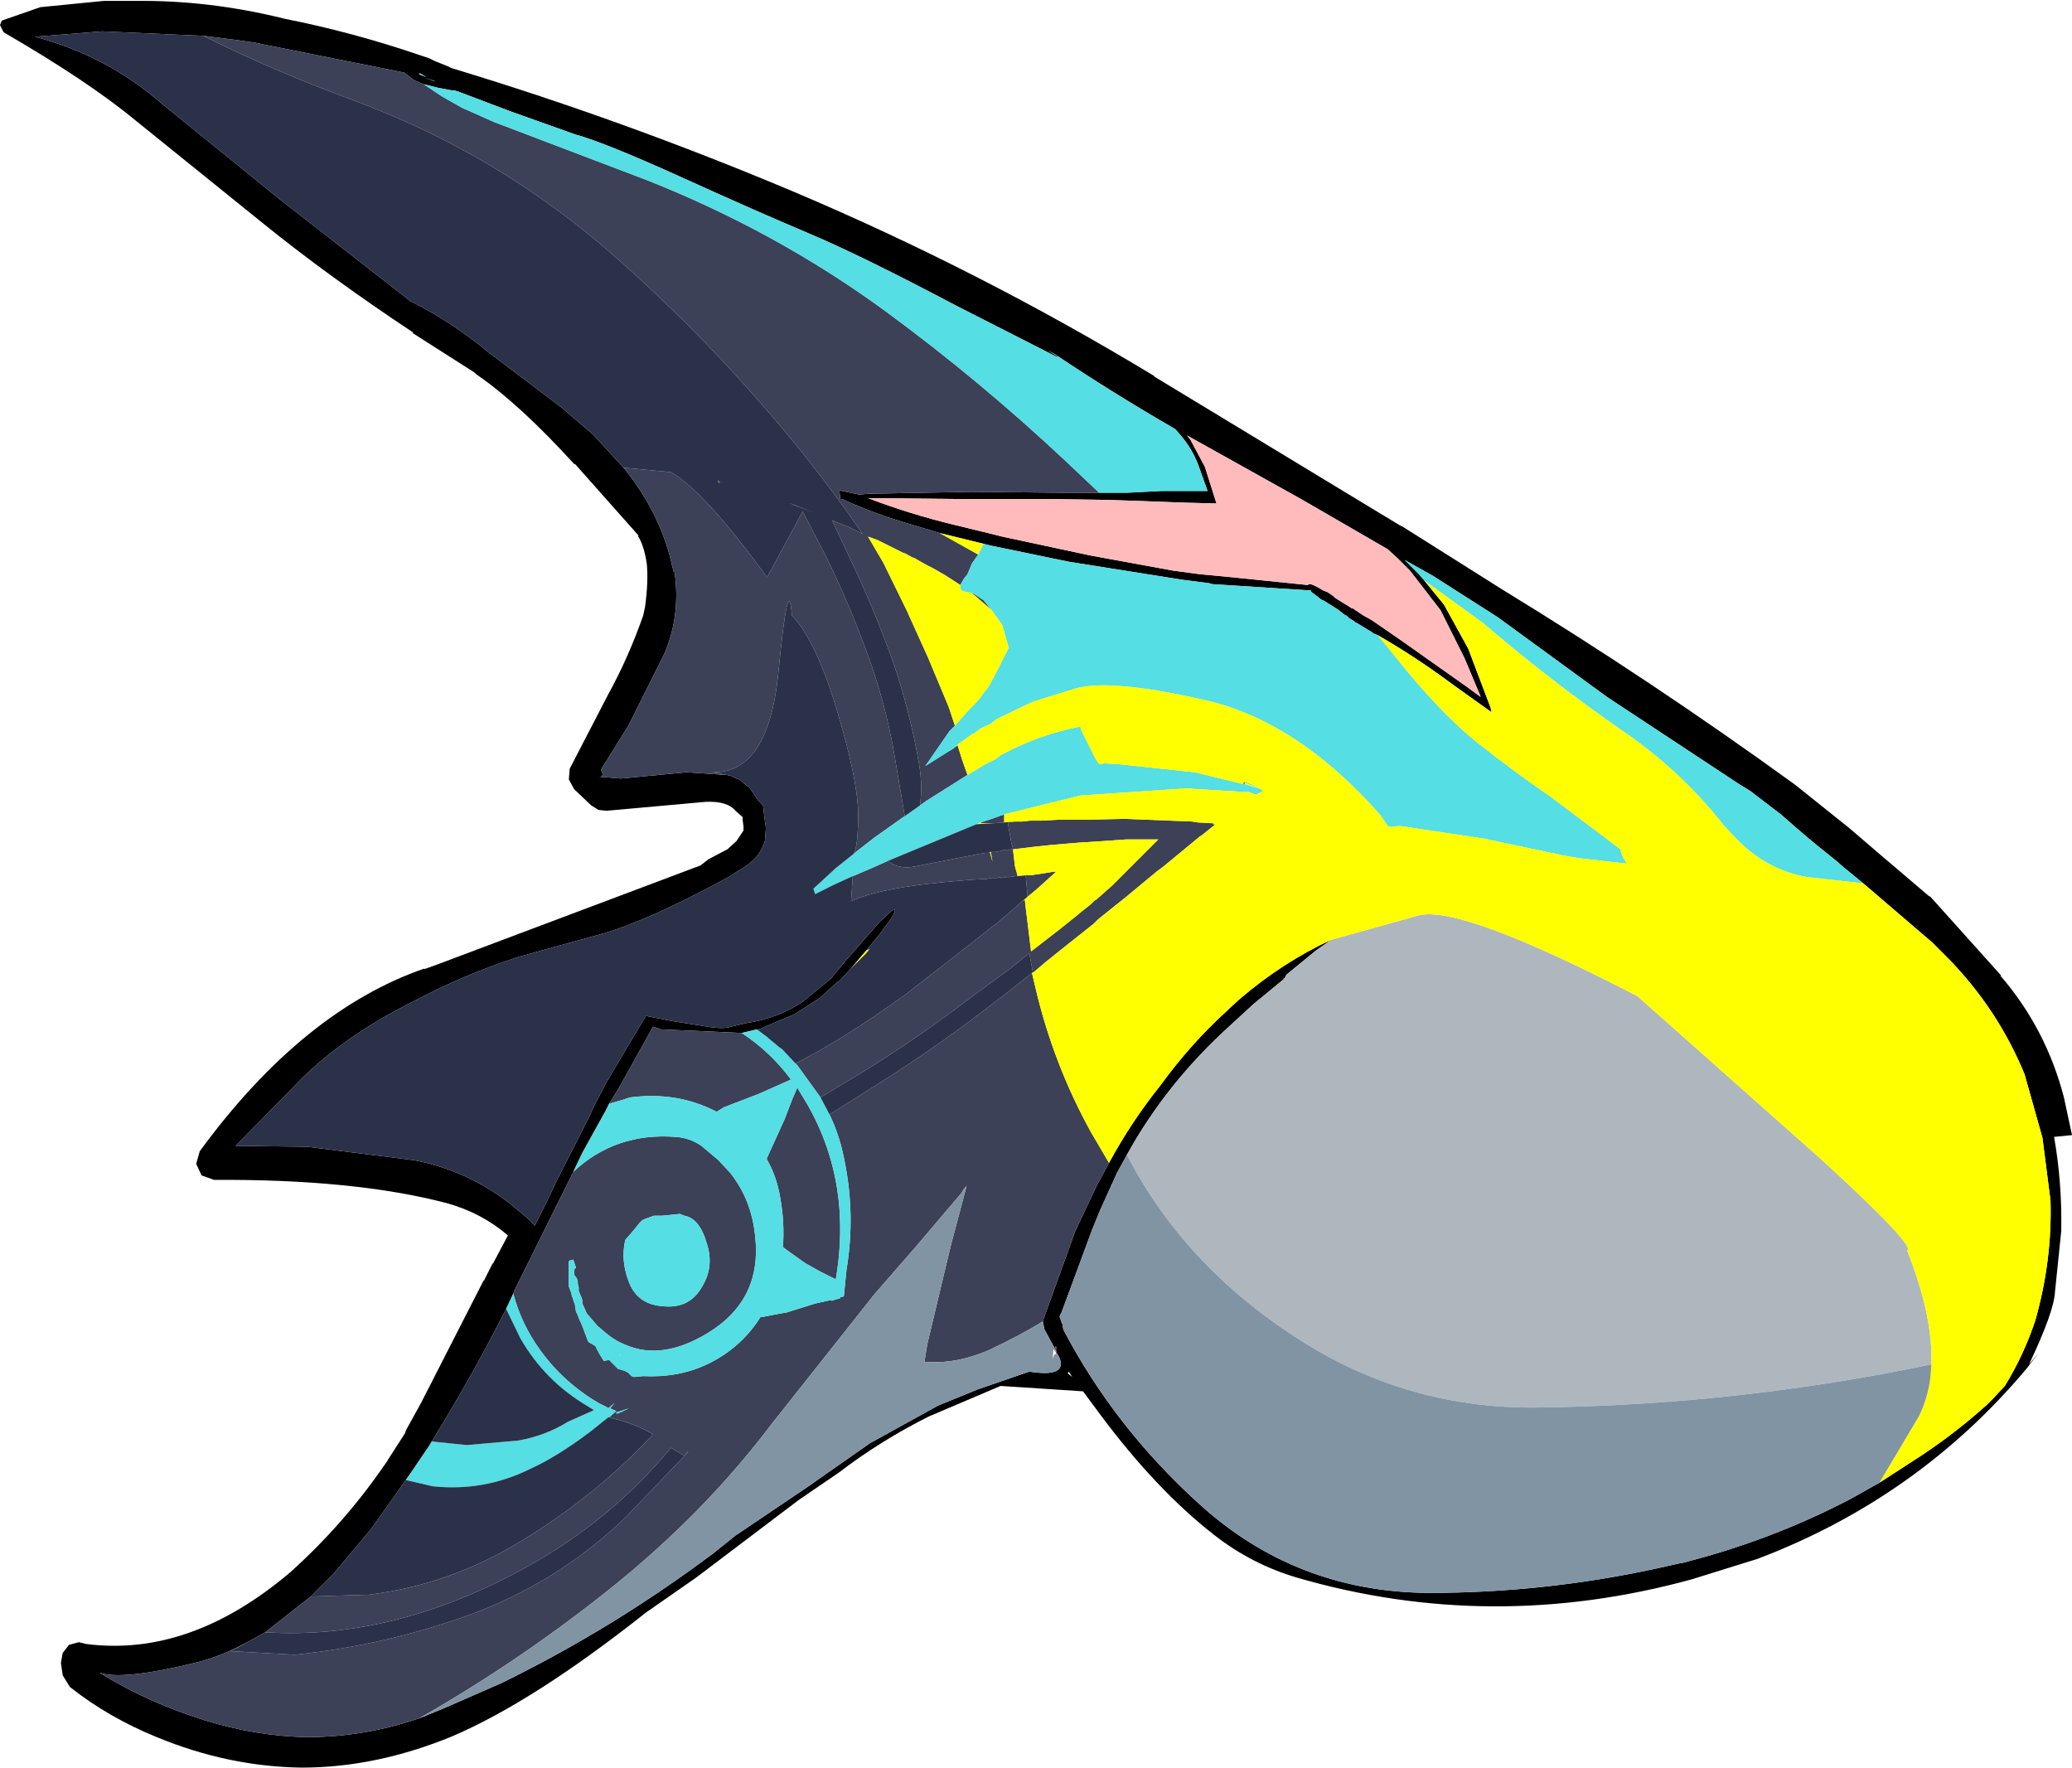 <?xml version="1.0" encoding="UTF-8" standalone="no"?>
<svg
   xmlns:dc="http://purl.org/dc/elements/1.1/"
   xmlns:cc="http://creativecommons.org/ns#"
   xmlns:rdf="http://www.w3.org/1999/02/22-rdf-syntax-ns#"
   xmlns:svg="http://www.w3.org/2000/svg"
   xmlns="http://www.w3.org/2000/svg"
   xmlns:sodipodi="http://sodipodi.sourceforge.net/DTD/sodipodi-0.dtd"
   xmlns:inkscape="http://www.inkscape.org/namespaces/inkscape"
   height="98.65px"
   width="115.65px"
   version="1.1"
   id="svg22"
   sodipodi:docname="7.svg"
   inkscape:version="1.0.2-2 (e86c870879, 2021-01-15)">
  <defs
     id="defs26" />
  <sodipodi:namedview
     pagecolor="#ffffff"
     bordercolor="#666666"
     borderopacity="1"
     objecttolerance="10"
     gridtolerance="10"
     guidetolerance="10"
     inkscape:pageopacity="0"
     inkscape:pageshadow="2"
     inkscape:window-width="1920"
     inkscape:window-height="1017"
     id="namedview24"
     showgrid="false"
     inkscape:zoom="6.0926584"
     inkscape:cx="53.990626"
     inkscape:cy="46.440612"
     inkscape:window-x="-8"
     inkscape:window-y="-8"
     inkscape:window-maximized="1"
     inkscape:current-layer="svg22" />
  <g
     transform="matrix(1.0, 0.0, 0.0, 1.0, 68.4, 125.05)"
     id="g20">
    <path
       d="M43.25 -70.6 Q45.8 -67.65 46.8 -63.8 L47.25 -61.7 46.25 -61.6 Q46.7 -59.05 46.65 -56.35 L46.3 -52.95 Q46.25 -51.85 44.85 -48.9 L45.4 -49.55 44.7 -48.65 Q38.65 -41.45 29.7 -38.05 L26.0 -36.9 Q14.85 -33.85 4.0 -37.0 1.45 -37.75 -0.65 -39.4 -3.85 -41.9 -6.95 -46.05 L-7.95 -47.4 -12.55 -47.7 -16.55 -46.0 Q-19.25 -44.65 -21.6 -42.85 L-23.8 -41.35 -29.55 -37.0 -32.35 -35.05 Q-38.6 -30.1 -43.15 -28.15 -47.4 -26.4 -51.55 -26.4 -55.65 -26.45 -59.65 -28.1 -62.35 -29.2 -64.5 -30.9 L-64.9 -31.55 -65.0 -32.25 -64.9 -32.8 -64.55 -33.25 -64.0 -33.4 -63.6 -33.3 Q-57.8 -32.55 -52.2 -37.3 -49.25 -39.95 -47.0 -43.2 L-46.75 -43.55 -46.8 -43.5 -45.8 -45.05 -45.75 -45.2 -45.7 -45.3 -44.9 -46.75 -41.4 -53.6 -41.4 -53.55 -40.9 -54.55 -40.9 -54.5 -40.05 -56.1 Q-41.5 -57.35 -43.45 -57.9 -48.6 -59.25 -56.45 -59.2 L-57.15 -59.45 -57.45 -60.1 -57.25 -60.8 Q-51.5 -68.65 -44.7 -71.0 L-44.75 -70.95 -44.05 -71.2 -29.3 -76.75 -28.85 -77.1 -27.8 -77.65 -27.25 -78.15 -27.3 -78.1 -26.9 -78.7 -26.9 -78.8 -26.9 -78.9 -26.95 -79.3 -26.95 -79.45 -27.35 -79.8 Q-27.8 -80.35 -29.0 -80.3 L-34.55 -79.8 -35.0 -79.85 -35.4 -80.1 -36.35 -81.0 -36.65 -81.55 -36.6 -82.15 -34.45 -86.3 Q-33.3 -88.4 -32.5 -90.7 L-32.4 -91.15 Q-32.2 -92.6 -32.3 -93.6 -32.45 -94.6 -32.8 -95.15 L-32.75 -95.15 -36.3 -99.15 -36.35 -99.15 Q-39.4 -102.5 -41.8 -104.15 L-41.9 -104.25 -45.35 -106.45 -45.35 -106.5 Q-50.1 -109.65 -53.8 -112.65 L-60.8 -118.3 Q-63.45 -120.5 -68.2 -123.25 L-68.4 -123.65 -68.3 -123.9 -66.15 -124.65 -62.6 -125.0 -61.0 -125.0 -60.9 -125.0 Q-56.7 -125.05 -52.5 -124.0 -48.7 -123.25 -44.9 -121.95 L-44.45 -121.8 -44.15 -121.65 -43.4 -121.35 -43.2 -121.25 Q-33.6 -118.35 -24.1 -114.35 -13.7 -109.95 -3.95 -104.05 L-4.0 -104.05 9.7 -95.75 9.9 -95.65 15.45 -92.15 Q23.8 -87.05 31.8 -81.25 L34.8 -78.85 36.55 -77.35 37.55 -76.5 39.25 -75.05 39.35 -75.0 43.3 -70.6 43.25 -70.6 M36.5 -42.3 L38.2 -43.4 Q40.5 -44.85 42.5 -46.65 L42.85 -47.0 43.5 -47.7 Q44.55 -49.4 45.2 -51.35 46.15 -54.7 46.05 -58.05 L45.6 -61.55 44.6 -65.1 Q43.1 -68.75 40.3 -71.6 L39.45 -72.45 35.6 -75.75 34.5 -76.65 34.1 -77.0 Q32.9 -77.95 32.15 -78.6 L31.8 -78.9 31.0 -79.6 30.15 -80.25 29.3 -80.9 28.65 -81.3 21.3 -86.15 15.2 -90.6 11.6 -92.9 10.0 -93.8 10.8 -93.0 11.1 -92.65 12.2 -91.3 13.55 -88.85 14.8 -85.55 14.85 -85.3 12.75 -86.8 Q10.6 -88.4 8.5 -89.6 L8.25 -89.7 8.2 -89.75 7.3 -90.3 7.25 -90.3 7.15 -90.4 6.9 -90.55 6.75 -90.7 6.7 -90.7 6.25 -91.05 5.45 -91.55 5.4 -91.55 4.75 -92.05 4.8 -92.1 4.7 -92.1 -0.75 -92.45 -0.9 -92.5 -2.45 -92.7 -8.75 -93.7 -13.1 -94.6 -13.5 -94.7 -15.95 -95.3 -17.95 -95.9 -18.9 -96.2 Q-20.2 -96.65 -21.4 -97.2 L-21.5 -97.2 -21.55 -97.7 -21.4 -97.65 -20.45 -97.45 -19.8 -97.5 -19.6 -97.5 -14.2 -97.6 -8.95 -97.55 -7.05 -97.55 -5.5 -97.55 -3.55 -97.65 -1.0 -97.65 -1.5 -99.05 Q-1.85 -100.0 -2.5 -100.75 L-2.8 -101.1 Q-6.35 -103.15 -9.55 -105.3 L-10.25 -105.65 -9.95 -105.5 Q-9.05 -105.0 -9.45 -105.15 L-15.05 -108.0 Q-20.25 -110.75 -23.2 -112.0 -26.05 -113.2 -30.35 -115.15 -34.65 -117.1 -36.3 -117.55 L-39.95 -118.85 -42.85 -119.95 -43.05 -120.0 -43.15 -120.0 -43.95 -120.15 -44.75 -120.35 -45.0 -120.45 -45.1 -120.5 -45.25 -120.55 -45.85 -121.0 -54.35 -122.7 -54.4 -122.7 -55.45 -122.85 -57.05 -123.05 -62.7 -123.3 -66.45 -123.0 Q-62.45 -121.95 -59.35 -119.25 L-52.75 -113.9 -45.5 -108.25 Q-43.2 -107.1 -41.15 -105.4 L-37.05 -102.3 -35.3 -100.8 -33.6 -98.95 -33.4 -98.7 Q-31.75 -96.6 -31.05 -94.15 L-30.8 -93.15 -30.75 -93.15 Q-30.4 -90.75 -31.3 -88.6 L-33.3 -84.6 -34.85 -82.1 -34.8 -81.95 -34.75 -81.8 -34.85 -81.7 -34.95 -81.7 -33.75 -81.6 -30.1 -81.95 -27.85 -81.8 -27.6 -81.75 -27.3 -81.6 -27.15 -81.55 -26.65 -81.15 -26.65 -81.2 -26.5 -81.0 -26.4 -80.85 -26.3 -80.7 -26.2 -80.55 -26.1 -80.4 -25.9 -80.2 -25.8 -80.05 -25.75 -79.55 -25.65 -78.85 -25.7 -78.15 Q-25.85 -77.6 -26.25 -77.15 -26.65 -76.75 -27.2 -76.45 L-27.65 -76.15 Q-32.4 -73.55 -35.1 -72.85 L-39.45 -71.65 Q-42.5 -70.65 -45.05 -69.3 -49.45 -67.15 -52.1 -64.3 L-55.25 -61.1 -51.25 -61.05 -45.3 -60.3 Q-42.35 -59.75 -39.9 -57.85 L-39.0 -57.1 -38.7 -56.8 -38.55 -56.65 -37.9 -57.95 -37.3 -59.2 -35.5 -62.75 -35.3 -63.2 -34.55 -64.65 -32.35 -68.35 -30.8 -68.05 -28.9 -67.75 Q-28.0 -67.6 -27.6 -67.75 L-26.75 -67.95 Q-25.4 -68.15 -24.25 -68.75 L-23.65 -69.1 -22.0 -70.45 -21.85 -70.65 -21.05 -71.6 -19.3 -73.6 -18.65 -74.2 Q-18.2 -74.5 -18.75 -73.65 L-19.1 -73.2 -19.15 -73.1 -19.6 -72.55 -20.05 -72.0 -20.9 -71.0 -20.95 -70.95 -21.55 -70.3 -21.65 -70.25 -22.65 -69.35 -24.05 -68.45 -26.05 -67.6 -26.15 -67.6 -27.0 -67.4 -31.5 -67.6 -31.95 -67.75 -33.9 -64.25 -34.4 -63.45 -34.6 -63.05 -35.9 -60.7 -36.4 -59.65 -39.7 -53.0 -39.75 -52.85 -40.15 -52.0 Q-42.05 -48.25 -44.3 -44.6 L-44.45 -44.35 -45.5 -42.8 -45.75 -42.45 -47.7 -39.7 -49.8 -37.2 -51.05 -35.95 -53.6 -33.95 -54.6 -33.4 Q-56.05 -32.6 -57.5 -32.25 -61.6 -31.25 -62.85 -31.7 -60.2 -30.05 -57.0 -29.05 -54.1 -28.15 -51.25 -28.1 -48.1 -28.1 -45.0 -29.15 L-43.65 -29.7 -40.45 -31.1 Q-34.2 -34.15 -28.6 -38.35 L-27.35 -39.35 -23.2 -42.15 -22.85 -42.4 -19.85 -44.5 -16.05 -46.6 -13.85 -47.5 -10.95 -48.5 Q-8.75 -48.15 -9.3 -49.35 L-9.4 -49.5 -9.45 -49.65 -9.45 -49.9 -9.5 -49.9 -9.45 -49.65 -10.1 -50.85 -10.2 -51.3 -8.4 -56.3 -7.2 -58.85 -6.85 -59.5 -6.5 -60.15 Q-5.25 -62.45 -3.65 -64.45 -1.9 -66.85 0.1 -68.65 L0.8 -69.3 Q3.2 -71.35 5.9 -72.6 L5.05 -72.0 3.4 -70.65 3.3 -70.45 3.25 -70.45 3.25 -70.4 1.55 -69.0 0.3 -67.85 Q-3.3 -64.6 -5.5 -60.6 L-6.05 -59.6 -7.0 -57.5 -7.45 -56.4 -9.15 -51.8 -9.25 -51.6 -9.25 -51.55 -9.15 -51.25 -9.1 -51.15 -9.05 -50.85 Q-6.2 -45.4 -1.45 -41.1 3.95 -36.2 11.35 -36.15 17.75 -36.15 24.0 -37.5 L25.35 -37.8 25.4 -37.8 25.6 -37.85 Q30.5 -39.1 34.9 -41.4 L36.5 -42.3 M12.0 -91.0 L10.3 -93.2 9.95 -93.55 9.6 -93.9 9.05 -94.4 4.3 -97.15 -2.15 -100.75 -1.95 -100.5 -1.15 -99.0 -0.5 -96.95 -2.4 -97.0 -5.05 -97.1 -6.65 -97.15 -9.95 -97.2 -15.05 -97.2 -19.95 -97.25 Q-17.6 -96.35 -15.1 -95.75 L-13.05 -95.25 -12.45 -95.1 -7.55 -94.05 -2.9 -93.2 -1.4 -93.0 0.2 -92.85 4.6 -92.4 4.65 -92.45 4.75 -92.45 4.9 -92.4 5.2 -92.25 5.45 -92.1 5.7 -92.0 6.0 -91.8 6.1 -91.7 6.25 -91.6 6.65 -91.35 6.75 -91.3 7.05 -91.1 7.1 -91.1 7.7 -90.7 8.15 -90.45 9.75 -89.35 13.5 -86.7 14.25 -86.15 13.35 -88.3 12.0 -91.0 M5.3 -92.35 L5.25 -92.35 5.3 -92.35 M-44.1 -120.5 L-44.2 -120.55 -44.7 -120.7 -44.1 -120.5 M-44.95 -120.95 L-45.0 -120.95 -45.0 -120.9 -44.6 -120.75 -44.95 -120.95 M-26.8 -78.65 L-26.85 -78.8 -26.8 -78.65 M-35.3 -50.65 L-35.35 -50.7 -35.35 -50.75 -35.3 -50.65 M-8.75 -48.5 L-8.8 -48.4 -8.55 -48.2 -8.75 -48.5"
       fill="#000000"
       fill-rule="evenodd"
       stroke="none"
       id="path2" />
    <path
       d="M-14.95 -83.45 L-14.7 -82.65 -14.4 -81.8 -16.7 -80.35 -17.05 -80.1 Q-16.9 -81.2 -17.1 -82.4 -17.6 -85.3 -18.55 -88.1 -19.55 -90.9 -20.8 -93.55 L-21.95 -96.0 -21.05 -95.65 -20.65 -95.45 -20.25 -95.25 Q-22.45 -98.45 -24.95 -101.4 -29.0 -106.2 -33.65 -110.35 -40.35 -116.4 -48.8 -119.5 -53.15 -121.1 -57.05 -123.05 L-55.45 -122.85 -54.4 -122.7 -54.35 -122.7 -45.85 -121.0 -45.25 -120.55 -45.1 -120.5 -45.0 -120.45 -44.75 -120.35 -43.7 -119.65 -42.55 -119.0 -42.3 -118.9 -40.85 -118.25 -32.3 -115.0 Q-25.1 -112.15 -19.0 -107.7 -13.75 -103.85 -8.9 -99.3 L-7.05 -97.55 -8.95 -97.55 -14.2 -97.6 -19.6 -97.5 -19.8 -97.5 -20.45 -97.45 -21.4 -97.65 -21.55 -97.7 -21.5 -97.2 -21.4 -97.2 Q-20.2 -96.65 -18.9 -96.2 L-17.95 -95.9 -15.95 -95.3 -13.8 -94.1 -14.15 -93.6 -14.4 -93.0 -14.6 -92.75 -14.8 -92.4 -15.65 -92.95 -16.35 -93.35 -16.45 -93.4 -16.65 -93.5 -17.1 -93.75 -17.35 -93.9 -17.5 -93.95 -17.85 -94.15 -18.0 -94.2 -18.5 -94.45 -18.6 -94.5 -19.2 -94.8 -19.4 -94.9 -19.8 -95.05 -19.95 -95.1 -19.1 -93.65 -17.8 -91.0 -16.6 -88.35 -15.45 -85.6 -15.1 -84.55 -15.15 -84.5 -15.4 -84.25 -16.75 -82.3 -15.4 -83.15 -15.3 -83.2 -14.95 -83.45 M0.95 -81.3 L1.05 -81.4 1.1 -81.35 1.05 -81.3 0.95 -81.3 M-12.35 -79.6 L-12.35 -79.45 -12.35 -79.15 -13.0 -79.1 -13.65 -79.1 -13.65 -79.15 -13.05 -79.35 -12.35 -79.6 M-11.75 -79.2 L-11.35 -79.2 -10.9 -79.25 -10.65 -79.25 -10.6 -79.25 -10.3 -79.25 -9.35 -79.3 -8.7 -79.3 -8.6 -79.3 -8.1 -79.3 -7.95 -79.3 -5.65 -79.35 -1.85 -79.2 -1.55 -79.15 -0.65 -79.1 -0.7 -79.05 -0.55 -79.05 -1.3 -78.45 -1.45 -78.35 -3.45 -76.7 -3.85 -76.4 -5.6 -74.95 -7.1 -73.75 -7.35 -73.5 -8.8 -72.35 -10.05 -71.35 -10.75 -70.75 -10.75 -70.8 -10.95 -71.85 -11.2 -71.65 -11.45 -71.45 -12.0 -71.0 -12.55 -70.6 -13.3 -70.05 -14.25 -69.35 Q-17.85 -66.6 -21.7 -64.35 L-22.6 -63.8 -23.9 -65.6 -24.0 -65.7 Q-21.4 -67.0 -17.85 -69.55 L-14.0 -72.55 -13.0 -73.35 -12.85 -73.45 -12.2 -74.0 -11.85 -74.3 -11.8 -74.35 -11.35 -74.75 -11.2 -74.85 -11.15 -74.4 -10.85 -71.95 -9.3 -73.15 -8.3 -73.95 -8.0 -74.2 -7.5 -74.6 -7.3 -74.8 -7.2 -74.85 -6.3 -75.65 -3.75 -78.2 -5.1 -78.2 -5.55 -78.2 -6.95 -78.1 -7.75 -78.05 -7.85 -78.05 -9.65 -77.9 -10.6 -77.8 -11.85 -77.65 -11.85 -77.55 -11.75 -76.7 -11.65 -76.35 -11.6 -76.15 -11.65 -76.15 -11.75 -76.15 -12.05 -76.1 -12.1 -76.1 -12.15 -76.1 -12.2 -76.1 -12.5 -76.05 -12.55 -76.05 -12.55 -76.1 -12.75 -76.05 -13.05 -76.05 -13.3 -76.0 -14.2 -75.95 -14.8 -75.9 Q-19.2 -75.55 -20.9 -74.75 L-20.8 -76.15 -19.75 -76.6 -18.85 -77.0 Q-18.2 -76.5 -17.3 -76.7 L-15.0 -77.15 -13.7 -77.4 -13.4 -77.45 -13.25 -77.45 -13.15 -77.5 -13.0 -76.95 -13.1 -77.5 -12.85 -77.5 -12.6 -77.55 -12.55 -77.55 -12.45 -77.6 -12.2 -77.6 -12.15 -77.6 -12.1 -77.6 -12.0 -77.65 -11.95 -77.65 -11.85 -77.65 -11.95 -78.0 -12.15 -79.15 -11.75 -79.2 M-10.8 -70.75 L-10.6 -69.9 Q-9.6 -65.65 -7.5 -61.85 L-6.5 -60.15 -6.85 -59.5 -7.2 -58.85 -8.4 -56.3 -10.2 -51.3 Q-11.4 -50.55 -13.2 -49.7 -15.05 -48.9 -16.8 -49.05 L-16.65 -50.0 -15.65 -54.2 -15.3 -55.65 -14.45 -58.85 -14.6 -58.7 -14.75 -58.45 -17.3 -55.45 -19.0 -53.5 -19.65 -52.75 -25.35 -45.55 Q-29.1 -40.6 -34.2 -36.5 -39.3 -32.4 -45.0 -29.15 -48.1 -28.1 -51.25 -28.1 -54.1 -28.15 -57.0 -29.05 -60.2 -30.05 -62.85 -31.7 -61.6 -31.25 -57.5 -32.25 -56.05 -32.6 -54.6 -33.4 -55.1 -33.1 -55.55 -32.9 L-51.95 -32.7 Q-47.05 -33.2 -42.4 -34.85 -37.35 -36.65 -33.5 -40.35 L-30.0 -44.0 -30.0 -44.05 -30.2 -43.8 -30.95 -44.25 Q-34.3 -40.2 -39.0 -37.6 -46.4 -33.5 -53.6 -33.95 L-51.05 -35.95 -47.8 -36.05 Q-43.4 -36.6 -39.55 -38.9 -35.2 -41.5 -31.95 -45.0 -32.95 -45.6 -34.25 -45.9 L-34.4 -45.95 -34.0 -46.3 -34.35 -46.45 -34.1 -46.75 -34.45 -46.45 -34.5 -46.5 -35.0 -46.75 Q-36.95 -47.9 -38.25 -49.7 -39.3 -51.15 -39.75 -52.85 L-39.7 -53.0 -36.4 -59.65 Q-34.05 -61.85 -30.7 -61.6 -29.9 -61.55 -29.25 -61.1 L-28.3 -60.3 -27.65 -59.6 Q-26.45 -58.1 -26.25 -56.05 -25.85 -52.5 -28.9 -50.65 -31.45 -49.1 -33.5 -50.0 -34.15 -50.25 -34.75 -50.8 L-35.05 -51.05 -35.65 -51.75 -35.85 -52.2 -35.9 -52.3 -35.9 -52.5 -35.95 -52.65 -36.1 -53.0 -36.1 -53.2 -36.15 -53.4 -36.15 -53.5 -36.2 -53.7 -36.35 -53.9 -36.35 -54.0 -36.35 -54.1 -36.35 -54.2 -36.25 -54.3 -36.4 -54.75 -36.6 -54.7 -36.65 -54.65 -36.65 -54.3 -36.65 -53.25 -36.5 -52.85 -36.5 -52.8 -36.4 -52.5 -36.3 -52.2 -36.3 -52.15 -36.25 -51.85 -36.15 -51.65 -36.1 -51.5 -35.9 -51.05 -35.75 -50.65 -35.6 -50.25 -35.55 -50.15 -35.2 -49.95 -35.15 -49.9 -35.1 -49.8 -35.1 -49.75 -35.05 -49.7 -34.95 -49.5 -34.7 -49.1 -34.4 -49.15 -34.35 -49.1 -34.25 -49.0 -34.2 -48.95 -34.05 -48.8 -33.9 -48.65 -33.55 -48.55 -33.35 -48.45 -33.15 -48.25 -33.0 -48.2 -32.5 -48.25 Q-30.55 -48.15 -28.95 -48.9 -27.05 -49.8 -25.95 -51.55 L-25.85 -51.55 -24.8 -51.75 -24.5 -51.8 -22.9 -52.3 -22.0 -52.5 -22.0 -52.45 -21.5 -52.6 -21.5 -52.65 -21.3 -52.7 -21.15 -54.2 Q-20.65 -57.2 -21.25 -60.2 -21.5 -61.6 -22.1 -62.85 L-19.4 -64.55 Q-15.9 -66.75 -12.65 -69.3 L-12.05 -69.75 -10.8 -70.75 M-14.15 -91.95 L-14.1 -91.95 -13.5 -91.55 -13.05 -91.0 -14.15 -91.95 M-33.6 -98.95 L-30.95 -98.7 Q-29.05 -97.6 -25.6 -92.85 L-25.6 -92.8 -23.6 -96.5 -22.3 -94.0 Q-21.0 -91.35 -20.0 -88.6 -19.0 -85.9 -18.5 -83.05 L-17.9 -79.5 -18.05 -79.4 -19.6 -78.3 -20.5 -77.6 -21.0 -77.2 -20.75 -77.4 Q-20.5 -77.8 -20.5 -79.7 -20.55 -81.65 -21.7 -85.45 -22.85 -89.3 -24.2 -90.7 -24.4 -93.25 -24.95 -87.55 -25.5 -81.9 -28.6 -81.95 L-27.85 -81.8 -30.1 -81.95 -33.75 -81.6 -34.95 -81.7 -34.85 -81.7 -34.75 -81.8 -34.8 -81.95 -34.85 -82.1 -33.3 -84.6 -31.3 -88.6 Q-30.4 -90.75 -30.75 -93.15 L-30.8 -93.15 -31.05 -94.15 Q-31.75 -96.6 -33.4 -98.7 L-33.6 -98.95 M-11.15 -76.2 L-10.9 -76.2 -10.2 -76.3 -9.6 -76.4 -9.45 -76.4 -10.45 -75.5 -10.8 -75.2 -11.05 -75.0 -11.05 -75.1 -11.15 -76.2 M-7.95 -78.4 L-7.95 -78.45 -7.95 -78.5 -7.95 -78.4 M-27.0 -67.4 Q-25.4 -66.35 -24.25 -64.8 L-26.05 -64.0 -28.0 -63.25 -28.4 -63.0 Q-30.6 -64.15 -33.25 -63.8 L-33.7 -63.65 -34.4 -63.45 -33.9 -64.25 -31.95 -67.75 -31.5 -67.6 -27.0 -67.4 M-24.2 -63.65 L-23.9 -64.35 -23.3 -63.35 Q-21.8 -60.7 -21.55 -57.65 -21.4 -55.65 -21.75 -53.65 L-21.85 -53.7 -22.65 -54.1 -23.45 -54.55 -24.3 -55.15 -24.7 -55.45 Q-24.6 -56.8 -24.85 -58.2 -25.05 -59.4 -25.6 -60.35 L-25.6 -60.4 -25.1 -61.5 -24.6 -62.6 -24.2 -63.65 M-30.45 -57.3 L-31.45 -57.2 -31.9 -57.2 -32.45 -57.0 -32.55 -56.95 -32.7 -56.8 -33.15 -56.25 -33.5 -55.85 Q-33.75 -54.75 -33.35 -53.65 -32.9 -52.25 -31.4 -52.15 -30.0 -52.0 -29.3 -53.1 -28.5 -54.3 -28.95 -55.65 -29.35 -57.05 -30.2 -57.2 L-30.45 -57.3 M-33.9 -46.25 L-33.95 -46.25 Q-34.2 -46.0 -33.3 -46.45 L-33.9 -46.25"
       fill="#3c4157"
       fill-rule="evenodd"
       stroke="none"
       id="path4" />
    <path
       d="M35.6 -75.75 L32.45 -76.1 Q30.2 -76.5 28.5 -78.25 L27.8 -79.0 Q25.45 -82.0 22.25 -84.2 18.2 -87.0 14.35 -90.3 L11.1 -92.65 10.8 -93.0 10.0 -93.8 11.6 -92.9 15.2 -90.6 21.3 -86.15 28.65 -81.3 29.3 -80.9 30.15 -80.25 31.0 -79.6 31.8 -78.9 32.15 -78.6 Q32.9 -77.95 34.1 -77.0 L34.5 -76.65 35.6 -75.75 M8.5 -89.6 L9.4 -88.5 Q11.9 -85.35 14.0 -83.65 16.15 -81.95 18.2 -80.55 L22.05 -77.65 22.05 -77.6 Q22.15 -77.2 22.4 -76.85 L19.75 -77.15 18.9 -77.3 14.4 -78.25 9.75 -78.95 9.1 -78.9 8.85 -79.25 8.8 -79.35 8.65 -79.5 8.7 -79.5 Q4.0 -84.85 -1.25 -86.0 -6.55 -87.2 -8.45 -86.6 L-10.7 -85.9 -11.25 -85.65 -12.8 -84.9 -13.1 -84.65 -13.55 -84.45 -13.65 -84.4 -14.05 -84.1 -14.1 -84.1 -14.95 -83.5 -14.95 -83.45 -15.3 -83.2 -15.4 -83.15 -16.75 -82.3 -15.4 -84.25 -15.15 -84.5 -15.1 -84.55 -14.4 -85.35 -14.35 -85.4 -14.1 -85.65 -13.95 -85.8 -13.65 -86.15 -13.6 -86.25 -13.2 -86.75 -12.6 -87.9 -12.1 -88.9 -12.45 -90.15 -13.05 -91.0 -13.5 -91.55 -14.1 -91.95 -14.15 -91.95 -14.4 -92.0 -14.6 -92.05 -14.75 -92.1 -14.8 -92.25 -14.8 -92.4 -14.6 -92.75 -14.4 -93.0 -14.15 -93.6 -13.8 -94.1 -13.75 -94.2 -13.5 -94.7 -13.1 -94.6 -8.75 -93.7 -2.45 -92.7 -0.9 -92.5 -0.75 -92.45 4.7 -92.1 4.8 -92.1 4.75 -92.05 5.4 -91.55 5.45 -91.55 6.25 -91.05 6.7 -90.7 6.75 -90.7 6.9 -90.55 7.15 -90.4 7.2 -90.3 7.25 -90.3 7.3 -90.3 8.2 -89.75 8.25 -89.7 8.5 -89.6 M-14.4 -81.8 L-14.15 -81.95 -13.8 -82.15 -13.5 -82.35 -12.8 -82.7 -12.55 -82.9 Q-10.45 -84.05 -8.1 -84.5 L-8.05 -84.3 -7.65 -83.5 -7.25 -82.7 -7.05 -82.4 -6.75 -82.45 -5.95 -82.4 -1.7 -81.95 0.95 -81.3 1.05 -81.3 2.0 -81.0 1.1 -81.35 1.05 -81.4 1.15 -81.4 1.25 -81.35 1.4 -81.3 2.0 -81.0 2.1 -80.9 2.05 -80.9 2.1 -80.9 1.7 -80.7 1.3 -80.85 0.8 -80.85 0.75 -80.85 0.45 -80.9 0.25 -80.9 0.2 -80.9 -2.2 -81.05 -8.1 -80.65 -12.35 -79.6 -13.05 -79.35 -13.65 -79.15 -13.9 -79.05 -18.85 -77.0 -19.75 -76.6 -20.8 -76.15 -21.25 -75.95 -21.9 -75.65 -22.9 -75.15 -23.0 -75.45 -21.75 -76.6 -21.0 -77.2 -20.5 -77.6 -19.6 -78.3 -18.05 -79.4 -17.9 -79.5 -17.05 -80.1 -16.7 -80.35 -14.4 -81.8 M3.1 -80.05 L2.95 -80.15 3.1 -80.05 M-44.75 -120.35 L-43.95 -120.15 -43.15 -120.0 -43.05 -120.0 -42.85 -119.95 -39.95 -118.85 -36.3 -117.55 Q-34.65 -117.1 -30.35 -115.15 -26.05 -113.2 -23.2 -112.0 -20.25 -110.75 -15.05 -108.0 L-9.45 -105.15 Q-9.05 -105.0 -9.95 -105.5 L-10.25 -105.65 -9.55 -105.3 Q-6.35 -103.15 -2.8 -101.1 L-2.5 -100.75 Q-1.85 -100.0 -1.5 -99.05 L-1.0 -97.65 -3.55 -97.65 -5.5 -97.55 -7.05 -97.55 -8.9 -99.3 Q-13.75 -103.85 -19.0 -107.7 -25.1 -112.15 -32.3 -115.0 L-40.85 -118.25 -42.3 -118.9 -42.55 -119.0 -43.7 -119.65 -44.75 -120.35 M-44.95 -120.95 L-44.6 -120.75 -45.0 -120.9 -45.0 -120.95 -44.95 -120.95 M-44.1 -120.5 L-44.7 -120.7 -44.2 -120.55 -44.1 -120.5 M-24.0 -65.7 L-23.9 -65.6 -22.6 -63.8 -22.1 -62.85 Q-21.5 -61.6 -21.25 -60.2 -20.65 -57.2 -21.15 -54.2 L-21.3 -52.7 -21.5 -52.65 -21.5 -52.6 -22.0 -52.45 -22.0 -52.5 -22.9 -52.3 -24.5 -51.8 -24.8 -51.75 -25.85 -51.55 -25.95 -51.55 Q-27.05 -49.8 -28.95 -48.9 -30.55 -48.15 -32.5 -48.25 L-33.0 -48.2 -33.15 -48.25 -33.35 -48.45 -33.55 -48.55 -33.9 -48.65 -34.05 -48.8 -34.2 -48.95 -34.25 -49.0 -34.35 -49.1 -34.4 -49.15 -34.7 -49.1 -34.95 -49.5 -35.05 -49.7 -35.1 -49.75 -35.1 -49.8 -35.15 -49.9 -35.2 -49.95 -35.55 -50.15 -35.6 -50.25 -35.75 -50.65 -35.9 -51.05 -36.1 -51.5 -36.15 -51.65 -36.25 -51.85 -36.3 -52.15 -36.3 -52.2 -36.4 -52.5 -36.5 -52.8 -36.5 -52.85 -36.65 -53.25 -36.65 -54.3 -36.65 -54.65 -36.6 -54.7 -36.4 -54.75 -36.25 -54.3 -36.35 -54.2 -36.35 -54.1 -36.35 -54.0 -36.35 -53.9 -36.2 -53.7 -36.15 -53.5 -36.15 -53.4 -36.1 -53.2 -36.1 -53.0 -35.95 -52.65 -35.9 -52.5 -35.9 -52.3 -35.85 -52.2 -35.65 -51.75 -35.05 -51.05 -34.75 -50.8 Q-34.15 -50.25 -33.5 -50.0 -31.45 -49.1 -28.9 -50.65 -25.85 -52.5 -26.25 -56.05 -26.45 -58.1 -27.65 -59.6 L-28.3 -60.3 -29.25 -61.1 Q-29.9 -61.55 -30.7 -61.6 -34.05 -61.85 -36.4 -59.65 L-35.9 -60.7 -34.6 -63.05 -34.4 -63.45 -33.7 -63.65 -33.25 -63.8 Q-30.6 -64.15 -28.4 -63.0 L-28.0 -63.25 -26.05 -64.0 -24.25 -64.8 Q-25.4 -66.35 -27.0 -67.4 L-26.15 -67.6 -25.55 -67.15 -25.5 -67.1 -24.9 -66.6 -24.75 -66.5 -24.0 -65.7 M-7.1 -84.7 L-7.05 -84.7 -7.1 -84.65 -7.1 -84.7 M-24.2 -63.65 L-24.6 -62.6 -25.1 -61.5 -25.6 -60.4 -25.6 -60.35 Q-25.05 -59.4 -24.85 -58.2 -24.6 -56.8 -24.7 -55.45 L-24.3 -55.15 -23.45 -54.55 -22.65 -54.1 -21.85 -53.7 -21.75 -53.65 Q-21.4 -55.65 -21.55 -57.65 -21.8 -60.7 -23.3 -63.35 L-23.9 -64.35 -24.2 -63.65 M-30.45 -57.3 L-30.2 -57.2 Q-29.35 -57.05 -28.95 -55.65 -28.5 -54.3 -29.3 -53.1 -30.0 -52.0 -31.4 -52.15 -32.9 -52.25 -33.35 -53.65 -33.75 -54.75 -33.5 -55.85 L-33.15 -56.25 -32.7 -56.8 -32.55 -56.95 -32.45 -57.0 -31.9 -57.2 -31.45 -57.2 -30.45 -57.3 M-39.75 -52.85 Q-39.3 -51.15 -38.25 -49.7 -36.95 -47.9 -35.0 -46.75 L-34.5 -46.5 -34.45 -46.45 -34.1 -46.75 -34.35 -46.45 -34.0 -46.3 -34.4 -45.95 -34.45 -45.95 -34.95 -45.55 -35.45 -45.15 Q-37.3 -43.75 -38.85 -43.05 -41.4 -41.8 -44.25 -42.1 L-45.75 -42.45 -45.5 -42.8 -44.45 -44.35 -44.3 -44.6 -42.35 -44.4 -39.5 -44.65 Q-38.0 -44.9 -36.7 -45.7 L-35.25 -46.35 -35.65 -46.6 Q-38.0 -48.0 -39.35 -50.35 L-40.15 -52.0 -39.75 -52.85 M-35.3 -50.65 L-35.35 -50.75 -35.35 -50.7 -35.3 -50.65 M-33.8 -49.45 L-33.85 -49.45 -33.75 -49.4 -33.8 -49.45 M-33.9 -46.25 L-33.3 -46.45 Q-34.2 -46.0 -33.95 -46.25 L-33.9 -46.25"
       fill="#55dee3"
       fill-rule="evenodd"
       stroke="none"
       id="path6" />
    <path
       d="M12.0 -91.0 L13.35 -88.3 14.25 -86.15 13.5 -86.7 9.75 -89.35 8.15 -90.45 7.7 -90.7 7.1 -91.1 7.05 -91.1 6.75 -91.3 6.65 -91.35 6.25 -91.6 6.1 -91.7 6.0 -91.8 5.7 -92.0 5.45 -92.1 5.2 -92.25 4.9 -92.4 4.75 -92.45 4.65 -92.45 4.6 -92.4 0.2 -92.85 -1.4 -93.0 -2.9 -93.2 -7.55 -94.05 -12.45 -95.1 -13.05 -95.25 -15.1 -95.75 Q-17.6 -96.35 -19.95 -97.25 L-15.05 -97.2 -9.95 -97.2 -6.65 -97.15 -5.05 -97.1 -2.4 -97.0 -0.5 -96.95 -1.15 -99.0 -1.95 -100.5 -2.15 -100.75 4.3 -97.15 9.05 -94.4 9.6 -93.9 9.95 -93.55 10.3 -93.2 12.0 -91.0 M5.3 -92.35 L5.25 -92.35 5.3 -92.35"
       fill="#ffbbbb"
       fill-rule="evenodd"
       stroke="none"
       id="path8" />
    <path
       d="M0.1 -68.65 L0.15 -68.75 0.8 -69.3 0.1 -68.65 M5.9 -72.6 L10.75 -73.95 Q13.05 -74.6 23.0 -69.45 L33.25 -60.35 Q38.6 -55.45 38.05 -55.25 39.5 -51.6 39.4 -48.9 28.6 -46.65 17.65 -46.5 10.5 -46.35 4.5 -50.05 -2.2 -54.2 -5.5 -60.6 -3.3 -64.6 0.3 -67.85 L1.55 -69.0 3.25 -70.4 3.25 -70.45 3.3 -70.45 3.4 -70.65 5.05 -72.0 5.9 -72.6"
       fill="#aeb7be"
       fill-rule="evenodd"
       stroke="none"
       id="path10" />
    <path
       d="M35.6 -75.75 L39.45 -72.45 40.3 -71.6 Q43.1 -68.75 44.6 -65.1 L45.6 -61.55 46.05 -58.05 Q46.15 -54.7 45.2 -51.35 44.55 -49.4 43.5 -47.7 L42.85 -47.0 42.5 -46.65 Q40.5 -44.85 38.2 -43.4 L36.5 -42.3 38.7 -46.0 Q39.2 -47.0 39.35 -48.2 L39.4 -48.9 Q39.5 -51.6 38.05 -55.25 38.6 -55.45 33.25 -60.35 L23.0 -69.45 Q13.05 -74.6 10.75 -73.95 L5.9 -72.6 Q3.2 -71.35 0.8 -69.3 L0.15 -68.75 0.1 -68.65 Q-1.9 -66.85 -3.65 -64.45 -5.25 -62.45 -6.5 -60.15 L-7.5 -61.85 Q-9.6 -65.65 -10.6 -69.9 L-10.8 -70.75 -10.75 -70.8 -10.75 -70.75 -10.05 -71.35 -8.8 -72.35 -7.35 -73.5 -7.1 -73.75 -5.6 -74.95 -3.85 -76.4 -3.45 -76.7 -1.45 -78.35 -1.3 -78.45 -0.55 -79.05 -0.7 -79.05 -0.65 -79.1 -1.55 -79.15 -1.85 -79.2 -5.65 -79.35 -7.95 -79.3 -8.1 -79.3 -8.6 -79.3 -8.7 -79.3 -9.35 -79.3 -10.3 -79.25 -10.6 -79.25 -10.65 -79.25 -10.9 -79.25 -11.35 -79.2 -11.75 -79.2 -12.35 -79.15 -12.35 -79.45 -12.35 -79.6 -8.1 -80.65 -2.2 -81.05 0.2 -80.9 0.25 -80.9 0.45 -80.9 0.75 -80.85 0.8 -80.85 1.3 -80.85 1.7 -80.7 2.1 -80.9 2.05 -80.9 2.1 -80.9 2.0 -81.0 1.4 -81.3 1.25 -81.35 1.15 -81.4 1.05 -81.4 0.95 -81.3 -1.7 -81.95 -5.95 -82.4 -6.75 -82.45 -7.05 -82.4 -7.25 -82.7 -7.65 -83.5 -8.05 -84.3 -8.1 -84.5 Q-10.45 -84.05 -12.55 -82.9 L-12.8 -82.7 -13.5 -82.35 -13.8 -82.15 -14.15 -81.95 -14.4 -81.8 -14.7 -82.65 -14.95 -83.45 -14.95 -83.5 -14.1 -84.1 -14.05 -84.1 -13.65 -84.4 -13.55 -84.45 -13.1 -84.65 -12.8 -84.9 -11.25 -85.65 -10.7 -85.9 -8.45 -86.6 Q-6.55 -87.2 -1.25 -86.0 4.0 -84.85 8.7 -79.5 L8.65 -79.5 8.8 -79.35 8.85 -79.25 9.1 -78.9 9.75 -78.95 14.4 -78.25 18.9 -77.3 19.75 -77.15 22.4 -76.85 Q22.15 -77.2 22.05 -77.6 L22.05 -77.65 18.2 -80.55 Q16.15 -81.95 14.0 -83.65 11.9 -85.35 9.4 -88.5 L8.5 -89.6 Q10.6 -88.4 12.75 -86.8 L14.85 -85.3 14.8 -85.55 13.55 -88.85 12.2 -91.3 11.1 -92.65 14.35 -90.3 Q18.2 -87.0 22.25 -84.2 25.45 -82.0 27.8 -79.0 L28.5 -78.25 Q30.2 -76.5 32.45 -76.1 L35.6 -75.75 M3.25 -70.45 L3.3 -70.45 3.25 -70.45 M-13.5 -94.7 L-13.75 -94.2 -13.8 -94.1 -15.95 -95.3 -13.5 -94.7 M-14.8 -92.4 L-14.8 -92.25 -14.75 -92.1 -14.6 -92.05 -14.4 -92.0 -14.15 -91.95 -13.05 -91.0 -12.45 -90.15 -12.1 -88.9 -12.6 -87.9 -13.2 -86.75 -13.6 -86.25 -13.65 -86.15 -13.95 -85.8 -14.1 -85.65 -14.35 -85.4 -14.4 -85.35 -15.1 -84.55 -15.45 -85.6 -16.6 -88.35 -17.8 -91.0 -19.1 -93.65 -19.95 -95.1 -19.8 -95.05 -19.4 -94.9 -19.2 -94.8 -18.6 -94.5 -18.5 -94.45 -18.0 -94.2 -17.85 -94.15 -17.5 -93.95 -17.35 -93.9 -17.1 -93.75 -16.65 -93.5 -16.45 -93.4 -16.35 -93.35 -15.65 -92.95 -14.8 -92.4 M1.05 -81.3 L1.1 -81.35 2.0 -81.0 1.05 -81.3 M3.1 -80.05 L2.95 -80.15 3.1 -80.05 M-11.6 -76.15 L-11.65 -76.35 -11.75 -76.7 -11.85 -77.55 -11.85 -77.65 -10.6 -77.8 -9.65 -77.9 -7.85 -78.05 -7.75 -78.05 -6.95 -78.1 -5.55 -78.2 -5.1 -78.2 -3.75 -78.2 -6.3 -75.65 -7.2 -74.85 -7.3 -74.8 -7.5 -74.6 -8.0 -74.2 -8.3 -73.95 -9.3 -73.15 -10.85 -71.95 -11.15 -74.4 -11.2 -74.85 -11.35 -74.75 -11.05 -75.0 -10.8 -75.2 -10.45 -75.5 -9.45 -76.4 -9.6 -76.4 -10.2 -76.3 -10.9 -76.2 -11.15 -76.2 -11.6 -76.15 M-13.1 -77.5 L-13.0 -76.95 -13.15 -77.5 -13.1 -77.5 M-13.0 -79.1 L-13.9 -79.05 -13.65 -79.15 -13.65 -79.1 -13.0 -79.1 M-7.1 -84.7 L-7.1 -84.65 -7.05 -84.7 -7.1 -84.7 M-23.5 -96.65 L-24.4 -97.0 -24.05 -96.85 -22.85 -96.4 -23.5 -96.65 M-28.3 -98.2 L-28.2 -98.05 -28.35 -98.2 -28.05 -98.15 -28.3 -98.2 M-20.05 -72.0 L-19.85 -72.1 -20.05 -71.85 -20.9 -71.0 -20.05 -72.0"
       fill="#4d5266"
       fill-rule="evenodd"
       stroke="none"
       id="path12"
       style="fill:#ffff00;fill-opacity:1" />
    <path
       d="M-9.45 -49.5 L-9.45 -49.55 -9.45 -49.65 -9.5 -49.9 -9.45 -49.9 -9.45 -49.65 -9.4 -49.5 -9.45 -49.5"
       fill="#ff0000"
       fill-rule="evenodd"
       stroke="none"
       id="path14" />
    <path
       d="M39.4 -48.9 L39.35 -48.2 Q39.2 -47.0 38.7 -46.0 L36.5 -42.3 34.9 -41.4 Q30.5 -39.1 25.6 -37.85 L25.4 -37.8 25.35 -37.8 24.0 -37.5 Q17.75 -36.15 11.35 -36.15 3.95 -36.2 -1.45 -41.1 -6.2 -45.4 -9.05 -50.85 L-9.1 -51.15 -9.15 -51.25 -9.25 -51.55 -9.25 -51.6 -9.15 -51.8 -7.45 -56.4 -7.0 -57.5 -6.05 -59.6 -5.5 -60.6 Q-2.2 -54.2 4.5 -50.05 10.5 -46.35 17.65 -46.5 28.6 -46.65 39.4 -48.9 M-45.0 -29.15 Q-39.3 -32.4 -34.2 -36.5 -29.1 -40.6 -25.35 -45.55 L-19.65 -52.75 -19.0 -53.5 -17.3 -55.45 -14.75 -58.45 -14.6 -58.7 -14.45 -58.85 -15.3 -55.65 -15.65 -54.2 -16.65 -50.0 -16.8 -49.05 Q-15.05 -48.9 -13.2 -49.7 -11.4 -50.55 -10.2 -51.3 L-10.1 -50.85 -9.45 -49.65 -9.45 -49.55 -9.6 -49.75 -9.65 -49.2 -9.6 -49.35 -9.55 -49.45 -9.45 -49.5 -9.4 -49.5 -9.3 -49.35 Q-8.75 -48.15 -10.95 -48.5 L-13.85 -47.5 -16.05 -46.6 -19.85 -44.5 -22.85 -42.4 -23.2 -42.15 -27.35 -39.35 -28.6 -38.35 Q-34.2 -34.15 -40.45 -31.1 L-43.65 -29.7 -45.0 -29.15"
       fill="#8194a3"
       fill-rule="evenodd"
       stroke="none"
       id="path16" />
    <path
       d="M-12.35 -79.15 L-11.75 -79.2 -12.15 -79.15 -11.95 -78.0 -11.85 -77.65 -11.95 -77.65 -12.0 -77.65 -12.1 -77.6 -12.15 -77.6 -12.2 -77.6 -12.45 -77.6 -12.55 -77.55 -12.6 -77.55 -12.85 -77.5 -13.1 -77.5 -13.15 -77.5 -13.25 -77.45 -13.4 -77.45 -13.7 -77.4 -15.0 -77.15 -17.3 -76.7 Q-18.2 -76.5 -18.85 -77.0 L-13.9 -79.05 -13.0 -79.1 -12.35 -79.15 M-10.75 -70.8 L-10.8 -70.75 -12.05 -69.75 -12.65 -69.3 Q-15.9 -66.75 -19.4 -64.55 L-22.1 -62.85 -22.6 -63.8 -21.7 -64.35 Q-17.85 -66.6 -14.25 -69.35 L-13.3 -70.05 -12.55 -70.6 -12.0 -71.0 -11.45 -71.45 -11.2 -71.65 -10.95 -71.85 -10.75 -70.8 M-33.6 -98.95 L-35.3 -100.8 -37.05 -102.3 -41.15 -105.4 Q-43.2 -107.1 -45.5 -108.25 L-52.75 -113.9 -59.35 -119.25 Q-62.45 -121.95 -66.45 -123.0 L-62.7 -123.3 -57.05 -123.05 Q-53.15 -121.1 -48.8 -119.5 -40.35 -116.4 -33.65 -110.35 -29.0 -106.2 -24.95 -101.4 -22.45 -98.45 -20.25 -95.25 L-20.65 -95.45 -21.05 -95.65 -21.95 -96.0 -20.8 -93.55 Q-19.55 -90.9 -18.55 -88.1 -17.6 -85.3 -17.1 -82.4 -16.9 -81.2 -17.05 -80.1 L-17.9 -79.5 -18.5 -83.05 Q-19.0 -85.9 -20.0 -88.6 -21.0 -91.35 -22.3 -94.0 L-23.6 -96.5 -25.6 -92.8 -25.6 -92.85 Q-29.05 -97.6 -30.95 -98.7 L-33.6 -98.95 M-20.8 -76.15 L-20.9 -74.75 Q-19.2 -75.55 -14.8 -75.9 L-14.2 -75.95 -13.3 -76.0 -13.05 -76.05 -12.75 -76.05 -12.55 -76.1 -12.55 -76.05 -12.5 -76.05 -12.2 -76.1 -12.15 -76.1 -12.1 -76.1 -12.05 -76.1 -11.75 -76.15 -11.65 -76.15 -11.6 -76.15 -11.15 -76.2 -11.05 -75.1 -11.05 -75.0 -11.35 -74.75 -11.8 -74.35 -11.85 -74.3 -12.2 -74.0 -12.85 -73.45 -13.0 -73.35 -14.0 -72.55 -17.85 -69.55 Q-21.4 -67.0 -24.0 -65.7 L-24.75 -66.5 -24.9 -66.6 -25.5 -67.1 -25.55 -67.15 -26.15 -67.6 -26.05 -67.6 -24.05 -68.45 -22.65 -69.35 -21.65 -70.25 -21.55 -70.3 -20.95 -70.95 -20.9 -71.0 -20.05 -71.85 -19.85 -72.1 -20.05 -72.0 -19.6 -72.55 -19.15 -73.1 -19.1 -73.2 -18.75 -73.65 Q-18.2 -74.5 -18.65 -74.2 L-19.3 -73.6 -21.05 -71.6 -21.85 -70.65 -22.0 -70.45 -23.65 -69.1 -24.25 -68.75 Q-25.4 -68.15 -26.75 -67.95 L-27.6 -67.75 Q-28.0 -67.6 -28.9 -67.75 L-30.8 -68.05 -32.35 -68.35 -34.55 -64.65 -35.3 -63.2 -35.5 -62.75 -37.3 -59.2 -37.9 -57.95 -38.55 -56.65 -38.7 -56.8 -39.0 -57.1 -39.9 -57.85 Q-42.35 -59.75 -45.3 -60.3 L-51.25 -61.05 -55.25 -61.1 -52.1 -64.3 Q-49.45 -67.15 -45.05 -69.3 -42.5 -70.65 -39.45 -71.65 L-35.1 -72.85 Q-32.4 -73.55 -27.65 -76.15 L-27.2 -76.45 Q-26.65 -76.75 -26.25 -77.15 -25.85 -77.6 -25.7 -78.15 L-25.65 -78.85 -25.75 -79.55 -25.8 -80.05 -25.9 -80.2 -26.1 -80.4 -26.2 -80.55 -26.3 -80.7 -26.4 -80.85 -26.5 -81.0 -26.65 -81.2 -26.65 -81.15 -27.15 -81.55 -27.3 -81.6 -27.6 -81.75 -27.85 -81.8 -28.6 -81.95 Q-25.5 -81.9 -24.95 -87.55 -24.4 -93.25 -24.2 -90.7 -22.85 -89.3 -21.7 -85.45 -20.55 -81.65 -20.5 -79.7 -20.5 -77.8 -20.75 -77.4 L-21.0 -77.2 -21.75 -76.6 -23.0 -75.45 -22.9 -75.15 -21.9 -75.65 -21.25 -75.95 -20.8 -76.15 M-7.95 -78.4 L-7.95 -78.5 -7.95 -78.45 -7.95 -78.4 M-23.5 -96.65 L-22.85 -96.4 -24.05 -96.85 -24.4 -97.0 -23.5 -96.65 M-28.3 -98.2 L-28.05 -98.15 -28.35 -98.2 -28.2 -98.05 -28.3 -98.2 M-34.4 -45.95 L-34.25 -45.9 Q-32.95 -45.6 -31.95 -45.0 -35.2 -41.5 -39.55 -38.9 -43.4 -36.6 -47.8 -36.05 L-51.05 -35.95 -49.8 -37.2 -47.7 -39.7 -45.75 -42.45 -44.25 -42.1 Q-41.4 -41.8 -38.85 -43.05 -37.3 -43.75 -35.45 -45.15 L-34.95 -45.55 -34.45 -45.95 -34.4 -45.95 M-53.6 -33.95 Q-46.4 -33.5 -39.0 -37.6 -34.3 -40.2 -30.95 -44.25 L-30.2 -43.8 -30.0 -44.05 -30.0 -44.0 -33.5 -40.35 Q-37.35 -36.65 -42.4 -34.85 -47.05 -33.2 -51.95 -32.7 L-55.55 -32.9 Q-55.1 -33.1 -54.6 -33.4 L-53.6 -33.95 M-40.15 -52.0 L-39.35 -50.35 Q-38.0 -48.0 -35.65 -46.6 L-35.25 -46.35 -36.7 -45.7 Q-38.0 -44.9 -39.5 -44.65 L-42.35 -44.4 -44.3 -44.6 Q-42.05 -48.25 -40.15 -52.0"
       fill="#2b3148"
       fill-rule="evenodd"
       stroke="none"
       id="path18" />
  </g>
</svg>
